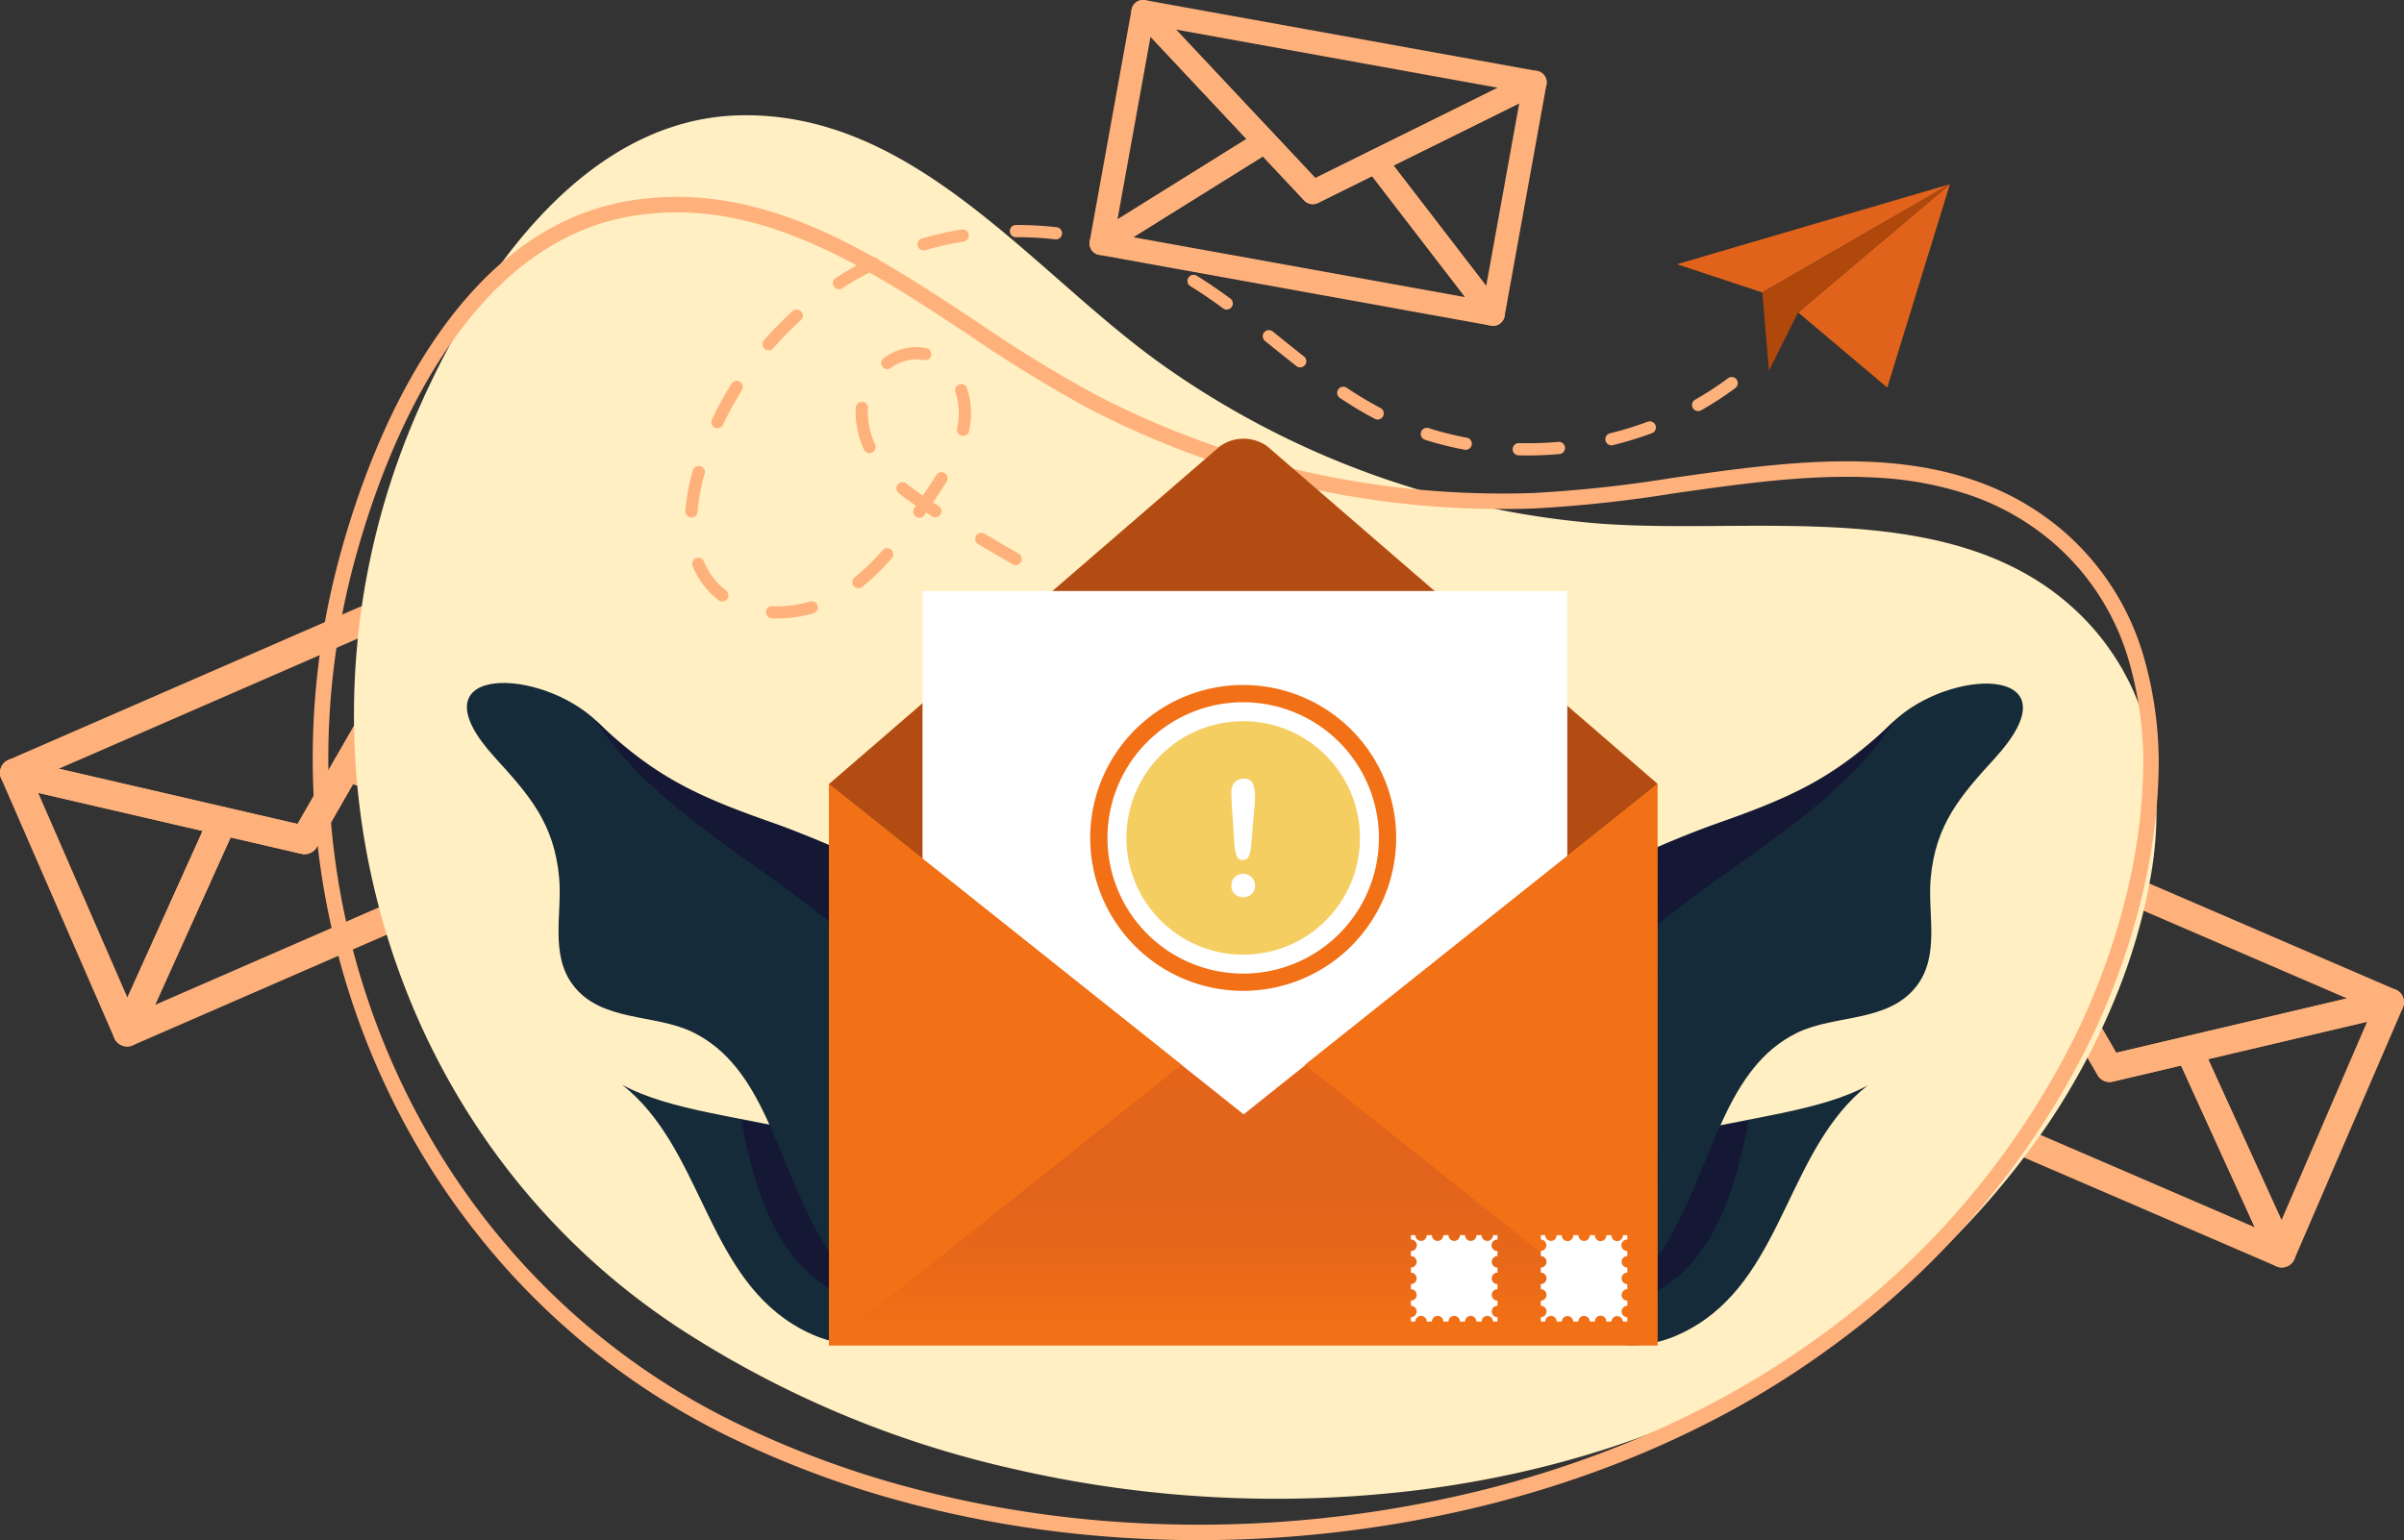 <svg xmlns="http://www.w3.org/2000/svg" xmlns:xlink="http://www.w3.org/1999/xlink" width="342.097" height="219.235" viewBox="0 0 342.097 219.235"><rect x="0" y="0" width="342.097" height="219.235" fill="#333333" stroke="none"/><defs><style>.a{fill:#ffb17b;}.b{fill:#ffefc2;}.c{fill:#152b39;}.d{fill:#141835;}.e{fill:#b24c12;}.f{fill:#fff;}.g{fill:url(#a);}.h{fill:#f27016;}.i{fill:#f5ce62;}.j{fill:#e1631b;}.k{fill:#b0470b;}</style><linearGradient id="a" x1="0.5" x2="0.5" y2="1" gradientUnits="objectBoundingBox"><stop offset="0.082" stop-color="#f6a025"/><stop offset="0.161" stop-color="#f3851c"/><stop offset="0.232" stop-color="#f27517"/><stop offset="0.287" stop-color="#f27016"/><stop offset="0.321" stop-color="#ef6d17"/><stop offset="0.497" stop-color="#e4651a"/><stop offset="0.701" stop-color="#e1631c"/><stop offset="0.848" stop-color="#e86819"/><stop offset="0.967" stop-color="#f27016"/></linearGradient></defs><g transform="translate(-148.343 -43.95)"><g transform="translate(148.343 43.95)"><g transform="translate(155.043)"><g transform="translate(0 18.456)"><path class="a" d="M2354.321,455.866l-55.752-10.076a1.669,1.669,0,0,1-.586-3.06l23.277-14.511a1.669,1.669,0,0,1,2.1.274l5.971,6.363,7.821-3.871a1.669,1.669,0,0,1,2.063.478l16.725,21.741a1.669,1.669,0,0,1-1.62,2.661Zm-50.9-12.592,47.233,8.536-13.25-17.224-7.7,3.812a1.67,1.67,0,0,1-1.958-.354l-5.882-6.268Z" transform="translate(-2297.196 -427.966)"/></g><g transform="translate(0 0)"><path class="a" d="M2298.569,294.57a1.669,1.669,0,0,1-1.346-1.94l5.958-32.967a1.67,1.67,0,0,1,2.86-.846l17.318,18.456a1.669,1.669,0,0,1-.334,2.559l-23.276,14.511A1.67,1.67,0,0,1,2298.569,294.57Zm7.308-31.048-4.7,26,18.355-11.443Z" transform="translate(-2297.197 -258.291)"/></g><g transform="translate(39.027 10.076)"><path class="a" d="M2674.093,387.2a1.669,1.669,0,0,1-1.026-.625l-16.725-21.741a1.67,1.67,0,0,1,.583-2.514l22.683-11.227a1.669,1.669,0,0,1,2.384,1.793l-5.958,32.967a1.669,1.669,0,0,1-1.94,1.346Zm-13.865-22.789,13.188,17.143,4.7-26Z" transform="translate(-2655.995 -350.925)"/></g><g transform="translate(5.958)"><path class="a" d="M2377.483,287.326a1.668,1.668,0,0,1-.92-.5L2352.425,261.1a1.669,1.669,0,0,1,1.514-2.785l55.752,10.076a1.669,1.669,0,0,1,.444,3.139l-31.614,15.647A1.669,1.669,0,0,1,2377.483,287.326ZM2358.316,262.5l19.833,21.135,25.977-12.856Z" transform="translate(-2351.973 -258.291)"/></g></g><g transform="translate(262.213 114.613)"><g transform="translate(0 25.487)"><path class="a" d="M3344.207,1586.474l-60.558-26.11a1.943,1.943,0,0,1,.141-3.624L3314,1546.419a1.943,1.943,0,0,1,2.309.864l5.094,8.788,9.887-2.328a1.944,1.944,0,0,1,2.214,1.086l13.236,29.055a1.943,1.943,0,0,1-2.538,2.59Zm-54.393-27.684,51.305,22.121-10.486-23.019-9.738,2.293a1.943,1.943,0,0,1-2.127-.917l-5.018-8.655Z" transform="translate(-3282.474 -1546.314)"/></g><g transform="translate(0)"><path class="a" d="M3283.649,1351.531a1.943,1.943,0,0,1-1.015-2.554l15.439-35.809a1.943,1.943,0,0,1,3.466-.205l14.775,25.488a1.944,1.944,0,0,1-1.053,2.814l-30.214,10.322A1.944,1.944,0,0,1,3283.649,1351.531Zm16.465-33.278-12.175,28.238,23.825-8.139Z" transform="translate(-3282.475 -1311.994)"/></g><g transform="translate(47.322 26.11)"><path class="a" d="M3731.946,1591.577a1.943,1.943,0,0,1-1-.979l-13.236-29.056a1.943,1.943,0,0,1,1.323-2.7l28.676-6.754a1.943,1.943,0,0,1,2.23,2.661l-15.439,35.81a1.943,1.943,0,0,1-2.553,1.015Zm-9.718-29.491L3732.666,1585l12.175-28.238Z" transform="translate(-3717.535 -1552.039)"/></g><g transform="translate(15.439 0)"><path class="a" d="M3446.185,1351.245a1.941,1.941,0,0,1-.912-.81l-20.592-35.523a1.943,1.943,0,0,1,2.451-2.759l60.558,26.11a1.943,1.943,0,0,1-.324,3.676l-39.966,9.413A1.942,1.942,0,0,1,3446.185,1351.245Zm-15.192-33.195,16.92,29.188,32.839-7.734Z" transform="translate(-3424.419 -1311.994)"/></g></g><g transform="translate(0 80.789)"><g transform="translate(16.093 26.394)"><path class="a" d="M1085.033,1258.082l-62.475,27.214a2.008,2.008,0,0,1-2.632-2.667l13.565-30.075a2.008,2.008,0,0,1,2.283-1.131l10.226,2.368,5.23-9.1a2.008,2.008,0,0,1,2.383-.9l31.261,10.549a2.008,2.008,0,0,1,.16,3.744Zm-59.306,21.453,52.93-23.056-24.766-8.357-5.151,8.963a2.009,2.009,0,0,1-2.194.956l-10.072-2.332Z" transform="translate(-1019.747 -1243.684)"/></g><g transform="translate(0 27.214)"><path class="a" d="M890.7,1292.019a2.008,2.008,0,0,1-2.643-1.039l-16.092-36.943a2.008,2.008,0,0,1,2.294-2.758l29.657,6.868a2.008,2.008,0,0,1,1.377,2.782L891.731,1291A2.008,2.008,0,0,1,890.7,1292.019Zm-13.459-35.927,12.69,29.131,10.7-23.716Z" transform="translate(-871.8 -1251.227)"/></g><g transform="translate(47.307)"><path class="a" d="M1340.794,1041.822a2.009,2.009,0,0,1-1.444.062l-31.261-10.549a2.008,2.008,0,0,1-1.1-2.9l15.168-26.394a2.008,2.008,0,0,1,3.582.2l16.093,36.943a2.008,2.008,0,0,1-1.039,2.643Zm-29.1-13.51,24.651,8.318-12.69-29.131Z" transform="translate(-1306.723 -1001.03)"/></g><g transform="translate(0 0)"><path class="a" d="M915.944,1041.665a2.007,2.007,0,0,1-1.255.115l-41.335-9.572a2.008,2.008,0,0,1-.349-3.8l62.475-27.214a2.008,2.008,0,0,1,2.543,2.842l-21.141,36.786A2.005,2.005,0,0,1,915.944,1041.665Zm-35.764-12,33.964,7.865,17.371-30.226Z" transform="translate(-871.799 -1001.03)"/></g></g><g transform="translate(50.367 16.405)"><path class="b" d="M1590.44,517.982q-.157.9-.338,1.8a84.815,84.815,0,0,1-5.013,15.952q-.42,1-.857,1.973a100.95,100.95,0,0,1-6.813,12.7q-.674,1.064-1.375,2.111a116.281,116.281,0,0,1-41.245,37.155l-.147.079q-1.8.976-3.63,1.891-.734.368-1.475.726-4.917,2.379-10.022,4.314a137.666,137.666,0,0,1-15.961,4.948q-1.28.315-2.569.607-2.753.624-5.543,1.144-4.969.932-10.033,1.535a166.087,166.087,0,0,1-55.244-2.783q-.63-.14-1.259-.284a145.634,145.634,0,0,1-48.13-20.306q-.814-.542-1.619-1.1-1.981-1.369-3.881-2.817l-.043-.033q-.794-.606-1.573-1.226-3.2-2.546-6.155-5.316-1.172-1.1-2.3-2.23a101.279,101.279,0,0,1-13.24-16.308,103.263,103.263,0,0,1-5.656-9.8q-1.255-2.474-2.375-5.01a107.481,107.481,0,0,1-.93-84.346c7.933-19.111,23.513-43.744,46.776-44.238,24.959-.53,41.626,22.4,60.135,35.535a124.647,124.647,0,0,0,59.759,22.362c23.283,2.423,54.375-4.889,72.228,14.642a35.632,35.632,0,0,1,8.853,18.567A53.006,53.006,0,0,1,1590.44,517.982Z" transform="translate(-1334.849 -409.11)"/></g><g transform="translate(66.445 97.217)"><g transform="translate(129.578 0.09)"><g transform="translate(24.038 57.209)"><path class="c" d="M2894.944,1702.378c.771,12.551,11.207,16.9,21.428,10.535,12.424-7.74,13.015-25.177,24.271-34.072C2926.967,1686.3,2898.413,1682.131,2894.944,1702.378Z" transform="translate(-2894.944 -1678.842)"/></g><g transform="translate(25.074 62.227)"><path class="d" d="M2905.067,1749.013c3.631,6.8,14.313.889,17.886-2.6,5.743-5.606,7.75-13.843,9.27-21.436-7.013,1.279-13.765,2.063-19.027,7.018C2909.9,1735.1,2902.3,1743.827,2905.067,1749.013Z" transform="translate(-2904.471 -1724.977)"/></g><g transform="translate(0.005)"><path class="c" d="M2674.028,1232.613c.713,14.077,19.018,14.306,28.706,10.427,13.1-5.247,15.123-16.819,20.553-28.358,2.348-4.99,5.311-9.61,10.448-12.1,5.373-2.607,12.905-1.421,16.929-6.586,3.425-4.4,1.588-10.331,2.047-15.367.708-7.772,4.242-11.745,9.186-17.175,11.556-12.693-5.143-13.064-13.774-5.792-3.426,2.886-5.775,6.563-9.6,9.028-5.545,3.57-12.73,4.7-18.825,7.1-13.219,5.225-25.961,12.1-33.579,24.5C2680.624,1207.232,2673.476,1221.782,2674.028,1232.613Z" transform="translate(-2673.998 -1152.889)"/></g><g transform="translate(0 5.312)"><path class="d" d="M2673.988,1276.135c.772,15.252,18.516,10.747,28.451,9.677-1.657-.2-5.39.2-6.585-.777-2.5-2.05-2.339-11.2-2.317-14.308a48.842,48.842,0,0,1,10.794-30.458c11.98-15.267,32.785-22.516,43.168-38.548-7.955,7.6-13.583,10.443-23.918,14.125-10.1,3.6-21.032,8.337-29.083,15.6C2684.177,1240.762,2673.255,1261.739,2673.988,1276.135Z" transform="translate(-2673.953 -1201.723)"/></g></g><g transform="translate(22.106 57.209)"><path class="c" d="M1731.6,1701.556c-.77,12.552-11.207,16.9-21.428,10.536-12.424-7.74-13.015-25.177-24.271-34.072C1699.577,1685.477,1728.131,1681.309,1731.6,1701.556Z" transform="translate(-1685.901 -1678.02)"/></g><g transform="translate(39.018 62.227)"><path class="d" d="M1868.531,1748.191c-3.631,6.8-14.312.889-17.886-2.6-5.743-5.606-7.75-13.843-9.27-21.436,7.013,1.279,13.764,2.062,19.027,7.018C1863.7,1734.277,1871.3,1743,1868.531,1748.191Z" transform="translate(-1841.375 -1724.155)"/></g><path class="c" d="M1574.472,1231.79c-.713,14.077-19.018,14.306-28.706,10.427-13.105-5.247-15.123-16.819-20.553-28.358-2.348-4.99-5.31-9.61-10.448-12.1-5.373-2.607-12.905-1.421-16.929-6.586-3.425-4.4-1.588-10.331-2.047-15.367-.708-7.772-4.242-11.745-9.186-17.175-11.557-12.693,5.143-13.064,13.774-5.792,3.426,2.887,5.775,6.563,9.6,9.028,5.545,3.57,12.73,4.7,18.825,7.1,13.22,5.225,25.961,12.1,33.58,24.5C1567.875,1206.409,1575.023,1220.959,1574.472,1231.79Z" transform="translate(-1482.664 -1152.066)"/><g transform="translate(18.297 5.312)"><path class="d" d="M1724.391,1275.313c-.772,15.252-18.516,10.747-28.451,9.677,1.656-.2,5.389.205,6.585-.777,2.5-2.05,2.339-11.2,2.317-14.308a48.84,48.84,0,0,0-10.794-30.457c-11.98-15.267-32.785-22.516-43.168-38.548,7.955,7.6,13.583,10.443,23.918,14.125,10.1,3.6,21.032,8.337,29.083,15.6C1714.2,1239.939,1725.124,1260.916,1724.391,1275.313Z" transform="translate(-1650.88 -1200.9)"/></g></g><g transform="translate(44.506 28.021)"><path class="a" d="M1407.006,707.115c-4.61,0-9.209-.187-13.769-.565q-.655-.055-1.309-.113a158.279,158.279,0,0,1-26.561-4.685,138.974,138.974,0,0,1-24.839-9.205c-.539-.262-1.124-.552-1.787-.886-1.476-.748-2.93-1.528-4.323-2.319h0l-.047-.027c-.595-.338-1.188-.683-1.764-1.025-2.379-1.414-4.724-2.94-6.97-4.537-.893-.633-1.783-1.287-2.643-1.942a103.8,103.8,0,0,1-15.664-14.694,106.023,106.023,0,0,1-7.081-9.144c-1.068-1.546-2.11-3.143-3.1-4.747a108.931,108.931,0,0,1-13.646-33.927,109.615,109.615,0,0,1,1.071-51.352c2.287-8.665,6.549-21.237,13.865-31.92,7.752-11.32,17.13-17.921,27.876-19.617,18.613-2.939,34.253,7.406,49.378,17.41a190.476,190.476,0,0,0,16.433,10.112,124.358,124.358,0,0,0,30.278,11.125,127.892,127.892,0,0,0,32.133,3.006,185.4,185.4,0,0,0,19.825-2.139c9.58-1.368,19.487-2.783,28.936-2.268,10.806.588,19.434,3.688,26.379,9.477a37.162,37.162,0,0,1,11.755,17.923,54.651,54.651,0,0,1,2.152,18.208h0c-.023.623-.055,1.255-.095,1.877a86.705,86.705,0,0,1-2.882,16.891c-.2.722-.4,1.435-.6,2.118a102.851,102.851,0,0,1-5.151,13.806c-.364.8-.735,1.579-1.1,2.329a118.787,118.787,0,0,1-36.609,43.28l-.141.1c-1.121.822-2.269,1.633-3.407,2.409-.44.3-.9.608-1.39.936-3.082,2.046-6.291,3.978-9.54,5.743a140.848,140.848,0,0,1-15.445,7.2c-.842.333-1.687.658-2.511.967-1.783.668-3.613,1.313-5.439,1.918-3.23,1.073-6.567,2.058-9.917,2.929A169.327,169.327,0,0,1,1407.006,707.115ZM1335.453,687.4l.039.022.014.008c1.363.774,2.786,1.537,4.229,2.269.651.328,1.225.614,1.755.871a136.79,136.79,0,0,0,24.446,9.059,156.083,156.083,0,0,0,26.191,4.619q.646.059,1.292.112a167.642,167.642,0,0,0,55.388-4.722c3.3-.858,6.593-1.83,9.778-2.888,1.8-.6,3.6-1.232,5.361-1.89.812-.3,1.644-.624,2.473-.952a138.589,138.589,0,0,0,15.2-7.083c3.192-1.735,6.346-3.633,9.374-5.643.486-.323.933-.624,1.366-.92,1.119-.763,2.246-1.56,3.351-2.37l.14-.1a116.575,116.575,0,0,0,35.93-42.468c.359-.734.721-1.5,1.078-2.28a100.64,100.64,0,0,0,5.04-13.509c.2-.669.392-1.366.583-2.072A84.479,84.479,0,0,0,1541.3,601c.038-.6.069-1.213.092-1.817h0a52.468,52.468,0,0,0-2.055-17.475,35,35,0,0,0-11.062-16.883,36.188,36.188,0,0,0-11.842-6.583,49.5,49.5,0,0,0-13.248-2.387c-9.233-.5-19.031.9-28.505,2.25a186.92,186.92,0,0,1-20.066,2.16,130.09,130.09,0,0,1-32.686-3.059,126.556,126.556,0,0,1-30.814-11.322,195.061,195.061,0,0,1-16.628-10.227c-14.775-9.772-30.053-19.877-47.821-17.071-10.124,1.6-19.007,7.886-26.4,18.687-7.137,10.423-11.309,22.74-13.552,31.238a107.632,107.632,0,0,0,12.322,83.565c.966,1.57,1.986,3.135,3.032,4.649a103.8,103.8,0,0,0,6.934,8.953,101.6,101.6,0,0,0,15.332,14.383c.842.64,1.711,1.279,2.586,1.9,2.2,1.563,4.493,3.056,6.821,4.44C1334.3,686.732,1334.873,687.068,1335.453,687.4Z" transform="translate(-1280.969 -515.901)"/></g></g><g transform="translate(245.865 70.165)"><g transform="translate(20.437 36.237)"><path class="e" d="M2074.169,881.554l-2.9,17.986-.556,3.452c0,2.673-5.71,37.883-8.668,37.883l-46.77-32.317-51.907,36.014c-2.957,0-6.066-37.889-6.066-40.562l-.206-4.47-.829-17.933,8.345-7.211,47.326-40.9a5.807,5.807,0,0,1,6.673,0l47.281,40.9Z" transform="translate(-1956.268 -832.445)"/><g transform="translate(13.32 21.677)"><rect class="f" width="91.753" height="86.497"/></g><g transform="translate(0 49.162)"><path class="g" d="M2015.282,1331.43l-59.014-47.011v79.92h117.9v-79.92Z" transform="translate(-1956.268 -1284.419)"/></g><g transform="translate(0 49.162)"><path class="h" d="M1956.268,1284.419v79.92l50.163-39.96Z" transform="translate(-1956.268 -1284.419)"/></g><g transform="translate(67.738 49.162)"><path class="h" d="M2629.188,1284.419v79.92l-50.163-39.96Z" transform="translate(-2579.026 -1284.419)"/></g><g transform="translate(101.305 113.365)"><path class="f" d="M2899.119,1885.541a.814.814,0,0,1,.814-.814V1884a.814.814,0,1,1,0-1.628v-.728a.814.814,0,1,1,0-1.628v-.728a.814.814,0,1,1,0-1.628v-.728a.814.814,0,1,1,0-1.627v-.631h-.631s0,.008,0,.012a.814.814,0,1,1-1.627,0s0-.008,0-.012h-.729s0,.008,0,.012a.814.814,0,1,1-1.627,0s0-.008,0-.012h-.729s0,.008,0,.012a.814.814,0,1,1-1.628,0,.094.094,0,0,1,0-.012h-.729s0,.008,0,.012a.814.814,0,1,1-1.627,0s0-.008,0-.012h-.729s0,.008,0,.012a.814.814,0,0,1-1.628,0s0-.008,0-.012h-.631v.631a.814.814,0,0,1,0,1.627v.728a.814.814,0,0,1,0,1.628v.728a.814.814,0,0,1,0,1.628v.728a.814.814,0,0,1,0,1.628v.728a.814.814,0,0,1,0,1.628v.631h.63a.814.814,0,0,1,1.628,0h.728a.814.814,0,0,1,1.627,0h.728a.814.814,0,0,1,1.628,0h.728a.814.814,0,1,1,1.627,0h.728a.814.814,0,0,1,1.627,0h.631v-.631A.814.814,0,0,1,2899.119,1885.541Z" transform="translate(-2887.621 -1874.674)"/></g><g transform="translate(82.825 113.365)"><path class="f" d="M2729.222,1885.541a.814.814,0,0,1,.814-.814V1884a.814.814,0,1,1,0-1.628v-.728a.814.814,0,1,1,0-1.628v-.728a.814.814,0,1,1,0-1.628v-.728a.814.814,0,1,1,0-1.627v-.631h-.631s0,.008,0,.012a.814.814,0,1,1-1.628,0s0-.008,0-.012h-.729s0,.008,0,.012a.814.814,0,1,1-1.628,0s0-.008,0-.012h-.729s0,.008,0,.012a.814.814,0,1,1-1.628,0s0-.008,0-.012h-.729s0,.008,0,.012a.814.814,0,1,1-1.628,0s0-.008,0-.012h-.729s0,.008,0,.012a.814.814,0,1,1-1.628,0s0-.008,0-.012h-.631v.631a.814.814,0,1,1,0,1.627v.728a.814.814,0,1,1,0,1.628v.728a.814.814,0,1,1,0,1.628v.728a.814.814,0,1,1,0,1.628v.728a.814.814,0,1,1,0,1.628v.631h.631a.814.814,0,0,1,1.628,0h.728a.814.814,0,0,1,1.628,0h.728a.814.814,0,0,1,1.628,0h.728a.814.814,0,0,1,1.628,0h.728a.814.814,0,0,1,1.628,0h.631v-.631A.814.814,0,0,1,2729.222,1885.541Z" transform="translate(-2717.724 -1874.674)"/></g><g transform="translate(37.181 35.055)"><g transform="translate(5.15 5.151)"><circle class="i" cx="16.619" cy="16.619" r="16.619"/></g><path class="h" d="M2319.863,1198.269a21.77,21.77,0,1,1,21.77-21.77A21.794,21.794,0,0,1,2319.863,1198.269Zm0-41.084a19.314,19.314,0,1,0,19.314,19.314A19.336,19.336,0,0,0,2319.863,1157.185Z" transform="translate(-2298.093 -1154.73)"/><g transform="translate(20.087 13.335)"><path class="f" d="M2483.223,1286.865l-.357-5.337q-.1-1.56-.1-2.24a2.031,2.031,0,0,1,.485-1.443,1.664,1.664,0,0,1,1.276-.518,1.283,1.283,0,0,1,1.281.663,4.478,4.478,0,0,1,.323,1.911,14.644,14.644,0,0,1-.078,1.493l-.479,5.493a4.306,4.306,0,0,1-.334,1.5.876.876,0,0,1-.847.524.843.843,0,0,1-.836-.507A5.039,5.039,0,0,1,2483.223,1286.865Zm1.237,7.332a1.753,1.753,0,0,1-1.187-.44,1.543,1.543,0,0,1-.507-1.231,1.655,1.655,0,0,1,1.671-1.66,1.651,1.651,0,0,1,1.2.485,1.583,1.583,0,0,1,.5,1.175,1.555,1.555,0,0,1-.5,1.226A1.706,1.706,0,0,1,2484.46,1294.2Z" transform="translate(-2482.766 -1277.327)"/></g></g></g><g transform="translate(141.118)"><g transform="translate(17.239)"><path class="j" d="M3245.847,499.3l-7.684,24.955-1.231,4-3.51-2.962-9.175-7.74Z" transform="translate(-3224.247 -499.299)"/></g><g transform="translate(0 0)"><path class="j" d="M3104.595,499.3l-26.7,15.418-12.143-4.024Z" transform="translate(-3065.755 -499.299)"/></g><g transform="translate(12.143 0)"><path class="k" d="M3204.091,499.3l-21.6,18.252-4.151,8.3-.945-11.134Z" transform="translate(-3177.395 -499.299)"/></g></g><g transform="translate(0 5.811)"><path class="a" d="M1875.617,1047.594c-.274,0-.55-.007-.819-.02a.87.87,0,1,1,.085-1.738c.242.012.489.018.735.018a16.369,16.369,0,0,0,4.612-.673.87.87,0,0,1,.49,1.67A18.106,18.106,0,0,1,1875.617,1047.594Z" transform="translate(-1862.484 -991.584)"/><path class="a" d="M1781.66,994.388a.866.866,0,0,1-.525-.176,11.187,11.187,0,0,1-1.981-1.927,12,12,0,0,1-1.713-2.915.87.87,0,0,1,1.608-.665,10.256,10.256,0,0,0,1.464,2.492,9.451,9.451,0,0,0,1.673,1.627.87.87,0,0,1-.526,1.564Z" transform="translate(-1776.397 -940.804)"/><path class="a" d="M1987.722,981.348a.87.87,0,0,1-.544-1.55,30.66,30.66,0,0,0,3.969-3.862.87.87,0,0,1,1.313,1.143,32.343,32.343,0,0,1-4.195,4.078A.866.866,0,0,1,1987.722,981.348Z" transform="translate(-1963.088 -929.636)"/><path class="a" d="M2153.132,960.048a.868.868,0,0,1-.437-.118l-1.409-.82c-1.21-.7-2.387-1.388-3.521-2.052a.87.87,0,0,1,.88-1.5c1.132.663,2.307,1.346,3.515,2.049l1.41.82a.87.87,0,0,1-.438,1.622Z" transform="translate(-2106.115 -911.633)"/><path class="a" d="M2047.784,882.729a.87.87,0,0,1-.717-1.362l.241-.353c-.952-.653-1.766-1.251-2.46-1.806a.87.87,0,0,1,1.087-1.359c.659.527,1.435,1.1,2.347,1.722l.3-.442c.558-.833,1.1-1.651,1.621-2.482a.87.87,0,1,1,1.477.922c-.533.853-1.085,1.683-1.652,2.529l-.295.44q.389.253.805.518a.87.87,0,0,1-.934,1.468q-.437-.278-.844-.543l-.254.371A.869.869,0,0,1,2047.784,882.729Z" transform="translate(-2014.485 -841.048)"/><path class="a" d="M1769.251,875.379l-.069,0a.87.87,0,0,1-.8-.935,29.735,29.735,0,0,1,1.026-5.61l.044-.156a.87.87,0,1,1,1.675.473l-.042.149a27.98,27.98,0,0,0-.967,5.279A.87.87,0,0,1,1769.251,875.379Z" transform="translate(-1768.379 -833.743)"/><path class="a" d="M2852.927,838.476c-.431,0-.869-.006-1.3-.017a.87.87,0,0,1,.045-1.74,49.019,49.019,0,0,0,5.6-.177.87.87,0,1,1,.154,1.733C2855.931,838.408,2854.418,838.476,2852.927,838.476Z" transform="translate(-2733.045 -805.667)"/><path class="a" d="M1993.2,791.5a.87.87,0,0,1-.793-.512,12.645,12.645,0,0,1-1.186-5.216c0-.247.009-.5.026-.741a.87.87,0,1,1,1.736.12c-.014.2-.021.414-.021.621a10.923,10.923,0,0,0,1.031,4.5.871.871,0,0,1-.792,1.229Z" transform="translate(-1966.985 -759.036)"/><path class="a" d="M2736.918,821.307a.875.875,0,0,1-.16-.015,46.9,46.9,0,0,1-5.632-1.412.87.87,0,1,1,.528-1.658,45.147,45.147,0,0,0,5.422,1.36.87.87,0,0,1-.158,1.726Z" transform="translate(-2625.866 -789.305)"/><path class="a" d="M2972.9,813.123a.87.87,0,0,1-.206-1.715,48.76,48.76,0,0,0,5.352-1.644.87.87,0,1,1,.606,1.631,50.461,50.461,0,0,1-5.544,1.7A.866.866,0,0,1,2972.9,813.123Z" transform="translate(-2841.108 -781.756)"/><path class="a" d="M2122.52,768.334a.871.871,0,0,1-.852-1.052c.076-.354.136-.71.179-1.059a9.057,9.057,0,0,0,.068-1.116,9.661,9.661,0,0,0-.481-3,.87.87,0,1,1,1.652-.547,11.423,11.423,0,0,1,.569,3.543,10.761,10.761,0,0,1-.082,1.331c-.05.4-.118.805-.2,1.208A.871.871,0,0,1,2122.52,768.334Z" transform="translate(-2082.993 -738.315)"/><path class="a" d="M1803.321,763.482a.871.871,0,0,1-.786-1.242,48.5,48.5,0,0,1,2.791-5.088.87.87,0,0,1,1.473.927,46.749,46.749,0,0,0-2.691,4.9A.87.87,0,0,1,1803.321,763.482Z" transform="translate(-1798.745 -734.554)"/><path class="a" d="M2626.9,769.07a.864.864,0,0,1-.4-.1l-.292-.155c-1.527-.817-3.057-1.739-4.676-2.819a.87.87,0,1,1,.966-1.448c1.571,1.048,3.053,1.942,4.53,2.732l.281.149a.87.87,0,0,1-.405,1.641Z" transform="translate(-2528.384 -741.377)"/><path class="a" d="M3086.312,756.537a.87.87,0,0,1-.43-1.627,44.621,44.621,0,0,0,4.681-3.052.87.87,0,0,1,1.041,1.395,46.351,46.351,0,0,1-4.865,3.172A.866.866,0,0,1,3086.312,756.537Z" transform="translate(-2942.182 -730.043)"/><path class="a" d="M2025.45,715.662a.87.87,0,0,1-.5-1.581,8.042,8.042,0,0,1,4.629-1.553h0a6.793,6.793,0,0,1,1.452.156.87.87,0,0,1-.372,1.7,5.05,5.05,0,0,0-1.08-.116,6.315,6.315,0,0,0-3.625,1.235A.866.866,0,0,1,2025.45,715.662Z" transform="translate(-1996.712 -695.146)"/><path class="a" d="M2529.177,695.625a.866.866,0,0,1-.537-.186c-1.213-.952-2.434-1.936-3.615-2.887l-.846-.682a.87.87,0,1,1,1.091-1.356l.847.682c1.176.948,2.393,1.928,3.6,2.873a.87.87,0,0,1-.538,1.555Z" transform="translate(-2441.68 -675.355)"/><path class="a" d="M1870.232,669.191a.87.87,0,0,1-.655-1.443,49.658,49.658,0,0,1,4.067-4.136.87.87,0,1,1,1.167,1.291,47.909,47.909,0,0,0-3.924,3.991A.868.868,0,0,1,1870.232,669.191Z" transform="translate(-1858.378 -651.35)"/><path class="a" d="M2430.915,622.923a.866.866,0,0,1-.514-.169c-1.658-1.216-3.182-2.251-4.658-3.163a.87.87,0,0,1,.914-1.481c1.516.936,3.077,2,4.773,3.24a.87.87,0,0,1-.515,1.572Z" transform="translate(-2353.872 -610.882)"/><path class="a" d="M1962.3,599.59a.87.87,0,0,1-.475-1.6,47.018,47.018,0,0,1,5.056-2.855.87.87,0,0,1,.76,1.566,45.236,45.236,0,0,0-4.868,2.749A.867.867,0,0,1,1962.3,599.59Z" transform="translate(-1940.43 -590.444)"/><path class="a" d="M2320.011,572.5a.87.87,0,0,1-.333-.067,45.9,45.9,0,0,0-5.286-1.823.87.87,0,1,1,.466-1.677,47.642,47.642,0,0,1,5.488,1.892.87.87,0,0,1-.334,1.674Z" transform="translate(-2254.432 -567.138)"/><path class="a" d="M2073.077,561.466a.87.87,0,0,1-.243-1.706,47.955,47.955,0,0,1,5.662-1.278.87.87,0,1,1,.28,1.718,46.219,46.219,0,0,0-5.456,1.231A.872.872,0,0,1,2073.077,561.466Z" transform="translate(-2039.159 -557.845)"/><g transform="translate(46.176)"><path class="a" d="M2199.461,554.774a.878.878,0,0,1-.1-.006,48.027,48.027,0,0,0-5.4-.306h-.189a.87.87,0,0,1,0-1.74h.193a49.774,49.774,0,0,1,5.6.317.87.87,0,0,1-.1,1.735Z" transform="translate(-2192.9 -552.722)"/></g></g></g></g></svg>
